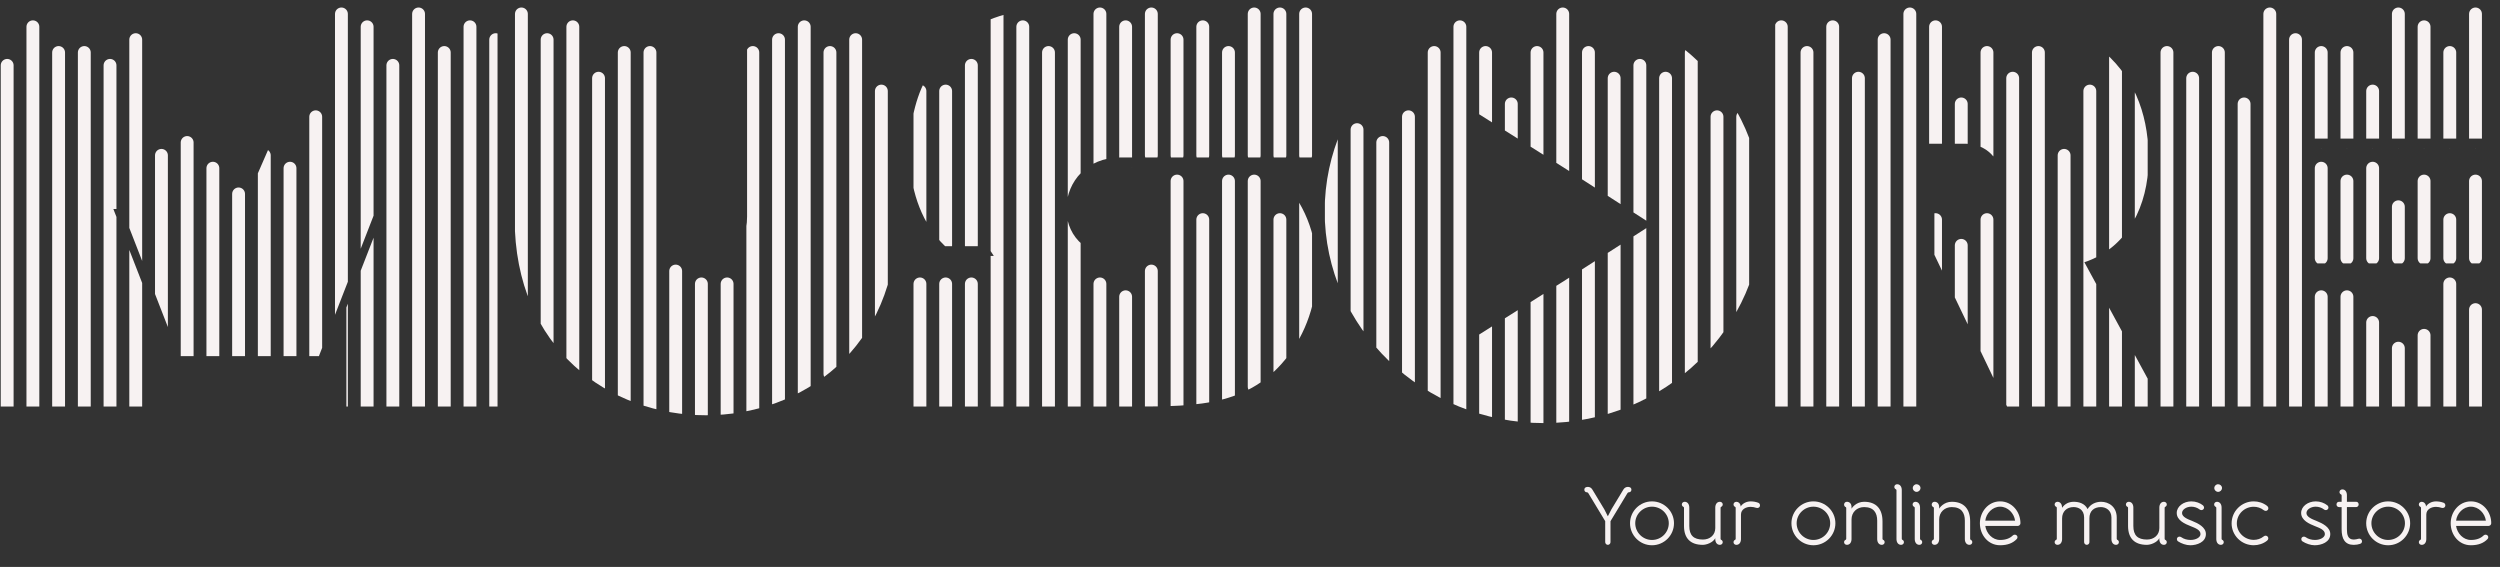 <?xml version="1.0" encoding="utf-8"?>
<!-- Generator: Adobe Illustrator 16.0.4, SVG Export Plug-In . SVG Version: 6.00 Build 0)  -->
<!DOCTYPE svg PUBLIC "-//W3C//DTD SVG 1.1//EN" "http://www.w3.org/Graphics/SVG/1.1/DTD/svg11.dtd">
<svg version="1.1" id="Layer_1" xmlns="http://www.w3.org/2000/svg" xmlns:xlink="http://www.w3.org/1999/xlink" x="0px" y="0px"
	 width="194.464px" height="44.1px" viewBox="0 0 194.464 44.1" enable-background="new 0 0 194.464 44.1" xml:space="preserve">
<rect x="0" y="0" width="194.464" height="44.1" fill="#333333" stroke="none"/>
<g>
	<defs>
		<path id="SVGID_1_" d="M9.486,16.258H8.818l2.983,7.659v7.705H0V0.447h13.004l6.369,14.607l6.368-14.607h12.96v31.175H26.944
			v-7.705l2.984-7.659H29.26l-4.454,11.445H13.939L9.486,16.258z"/>
	</defs>
	<clipPath id="SVGID_2_">
		<use xlink:href="#SVGID_1_"  overflow="visible"/>
	</clipPath>
	<g clip-path="url(#SVGID_2_)">
		
			<line fill="none" stroke="#F7F2F2" stroke-linecap="round" stroke-miterlimit="10" x1="0.558" y1="5.084" x2="0.558" y2="37.084"/>
		<path fill="none" stroke="#F7F2F2" stroke-linecap="round" stroke-miterlimit="10" d="M1.558,34.084"/>
		<path fill="none" stroke="#F7F2F2" stroke-linecap="round" stroke-miterlimit="10" d="M1.558,3.084"/>
		
			<line fill="none" stroke="#F7F2F2" stroke-linecap="round" stroke-miterlimit="10" x1="2.558" y1="34.084" x2="2.558" y2="2.084"/>
		
			<line fill="none" stroke="#F7F2F2" stroke-linecap="round" stroke-miterlimit="10" x1="4.558" y1="4.084" x2="4.558" y2="34.084"/>
		
			<line fill="none" stroke="#F7F2F2" stroke-linecap="round" stroke-miterlimit="10" x1="6.558" y1="34.084" x2="6.558" y2="4.084"/>
		
			<line fill="none" stroke="#F7F2F2" stroke-linecap="round" stroke-miterlimit="10" x1="8.558" y1="34.084" x2="8.558" y2="5.084"/>
		
			<line fill="none" stroke="#F7F2F2" stroke-linecap="round" stroke-miterlimit="10" x1="10.558" y1="3.084" x2="10.558" y2="33.084"/>
		
			<line fill="none" stroke="#F7F2F2" stroke-linecap="round" stroke-miterlimit="10" x1="12.558" y1="27.084" x2="12.558" y2="12.084"/>
		
			<line fill="none" stroke="#F7F2F2" stroke-linecap="round" stroke-miterlimit="10" x1="14.558" y1="29.084" x2="14.558" y2="11.084"/>
		
			<line fill="none" stroke="#F7F2F2" stroke-linecap="round" stroke-miterlimit="10" x1="16.558" y1="13.084" x2="16.558" y2="30.084"/>
		
			<line fill="none" stroke="#F7F2F2" stroke-linecap="round" stroke-miterlimit="10" x1="20.558" y1="12.084" x2="20.558" y2="30.084"/>
		
			<line fill="none" stroke="#F7F2F2" stroke-linecap="round" stroke-miterlimit="10" x1="18.558" y1="15.084" x2="18.558" y2="31.084"/>
		
			<line fill="none" stroke="#F7F2F2" stroke-linecap="round" stroke-miterlimit="10" x1="22.558" y1="36.084" x2="22.558" y2="13.084"/>
		
			<line fill="none" stroke="#F7F2F2" stroke-linecap="round" stroke-miterlimit="10" x1="24.558" y1="9.084" x2="24.558" y2="29.084"/>
		
			<line fill="none" stroke="#F7F2F2" stroke-linecap="round" stroke-miterlimit="10" x1="26.558" y1="1.084" x2="26.558" y2="36.084"/>
		
			<line fill="none" stroke="#F7F2F2" stroke-linecap="round" stroke-miterlimit="10" x1="28.558" y1="2.084" x2="28.558" y2="36.084"/>
		
			<line fill="none" stroke="#F7F2F2" stroke-linecap="round" stroke-miterlimit="10" x1="30.558" y1="35.084" x2="30.558" y2="5.084"/>
		
			<line fill="none" stroke="#F7F2F2" stroke-linecap="round" stroke-miterlimit="10" x1="32.558" y1="33.084" x2="32.558" y2="1.084"/>
		
			<line fill="none" stroke="#F7F2F2" stroke-linecap="round" stroke-miterlimit="10" x1="34.558" y1="33.084" x2="34.558" y2="4.084"/>
		
			<line fill="none" stroke="#F7F2F2" stroke-linecap="round" stroke-miterlimit="10" x1="38.558" y1="33.084" x2="38.558" y2="3.084"/>
		
			<line fill="none" stroke="#F7F2F2" stroke-linecap="round" stroke-miterlimit="10" x1="36.558" y1="32.084" x2="36.558" y2="2.084"/>
	</g>
</g>
<g>
	<defs>
		<path id="SVGID_3_" d="M58.113,0.671V0.447h11.668V16.97c0,20.442-29.75,20.442-29.75,0V0.447h11.579v0.224v16.166
			c0,5.077,6.502,5.077,6.502,0V0.671z"/>
	</defs>
	<clipPath id="SVGID_4_">
		<use xlink:href="#SVGID_3_"  overflow="visible"/>
	</clipPath>
	<g clip-path="url(#SVGID_4_)">
		
			<line fill="none" stroke="#F7F2F2" stroke-linecap="round" stroke-miterlimit="10" x1="40.558" y1="1.084" x2="40.558" y2="26.084"/>
		
			<line fill="none" stroke="#F7F2F2" stroke-linecap="round" stroke-miterlimit="10" x1="44.558" y1="2.084" x2="44.558" y2="31.084"/>
		
			<line fill="none" stroke="#F7F2F2" stroke-linecap="round" stroke-miterlimit="10" x1="42.558" y1="3.084" x2="42.558" y2="32.084"/>
		
			<line fill="none" stroke="#F7F2F2" stroke-linecap="round" stroke-miterlimit="10" x1="46.558" y1="32.084" x2="46.558" y2="6.084"/>
		
			<line fill="none" stroke="#F7F2F2" stroke-linecap="round" stroke-miterlimit="10" x1="50.558" y1="35.084" x2="50.558" y2="4.084"/>
		
			<line fill="none" stroke="#F7F2F2" stroke-linecap="round" stroke-miterlimit="10" x1="48.558" y1="35.084" x2="48.558" y2="4.084"/>
		
			<line fill="none" stroke="#F7F2F2" stroke-linecap="round" stroke-miterlimit="10" x1="52.558" y1="21.084" x2="52.558" y2="34.084"/>
		
			<line fill="none" stroke="#F7F2F2" stroke-linecap="round" stroke-miterlimit="10" x1="54.558" y1="22.084" x2="54.558" y2="33.084"/>
		
			<line fill="none" stroke="#F7F2F2" stroke-linecap="round" stroke-miterlimit="10" x1="56.558" y1="22.084" x2="56.558" y2="33.084"/>
		
			<line fill="none" stroke="#F7F2F2" stroke-linecap="round" stroke-miterlimit="10" x1="58.558" y1="33.084" x2="58.558" y2="4.084"/>
		
			<line fill="none" stroke="#F7F2F2" stroke-linecap="round" stroke-miterlimit="10" x1="60.558" y1="32.084" x2="60.558" y2="3.084"/>
		
			<line fill="none" stroke="#F7F2F2" stroke-linecap="round" stroke-miterlimit="10" x1="62.558" y1="31.084" x2="62.558" y2="2.084"/>
		
			<line fill="none" stroke="#F7F2F2" stroke-linecap="round" stroke-miterlimit="10" x1="64.558" y1="4.084" x2="64.558" y2="29.084"/>
		
			<line fill="none" stroke="#F7F2F2" stroke-linecap="round" stroke-miterlimit="10" x1="66.558" y1="3.084" x2="66.558" y2="28.084"/>
		
			<line fill="none" stroke="#F7F2F2" stroke-linecap="round" stroke-miterlimit="10" x1="68.558" y1="7.084" x2="68.558" y2="32.084"/>
	</g>
</g>
<g>
	<defs>
		<path id="SVGID_5_" d="M70.801,31.622V19.909h6.502l-0.49-0.757h-3.296c-3.607-3.429-3.206-9.798-1.559-12.87
			c2.806-5.256,7.037-5.835,13.494-5.835h16.745v11.802H87.146c-5.3,0-5.879,7.704-0.045,7.704c4.766,0,4.543-6.057,0.936-6.947
			h10.555c4.72,3.607,4.72,10.065,2.003,14.119c-3.028,4.497-7.348,4.497-12.558,4.497H70.801z"/>
	</defs>
	<clipPath id="SVGID_6_">
		<use xlink:href="#SVGID_5_"  overflow="visible"/>
	</clipPath>
	<g clip-path="url(#SVGID_6_)">
		
			<line fill="none" stroke="#F7F2F2" stroke-linecap="round" stroke-miterlimit="10" x1="73.558" y1="22.084" x2="73.558" y2="33.084"/>
		
			<line fill="none" stroke="#F7F2F2" stroke-linecap="round" stroke-miterlimit="10" x1="75.558" y1="22.084" x2="75.558" y2="33.084"/>
		
			<line fill="none" stroke="#F7F2F2" stroke-linecap="round" stroke-miterlimit="10" x1="79.558" y1="2.084" x2="79.558" y2="33.084"/>
		
			<line fill="none" stroke="#F7F2F2" stroke-linecap="round" stroke-miterlimit="10" x1="77.558" y1="1.084" x2="77.558" y2="33.084"/>
		
			<line fill="none" stroke="#F7F2F2" stroke-linecap="round" stroke-miterlimit="10" x1="81.558" y1="4.084" x2="81.558" y2="32.084"/>
		
			<line fill="none" stroke="#F7F2F2" stroke-linecap="round" stroke-miterlimit="10" x1="83.558" y1="3.084" x2="83.558" y2="32.084"/>
		<polyline fill="none" stroke="#F7F2F2" stroke-linecap="round" stroke-miterlimit="10" points="85.558,22.084 85.558,33.045 
			85.558,37.084 		"/>
		
			<line fill="none" stroke="#F7F2F2" stroke-linecap="round" stroke-miterlimit="10" x1="87.558" y1="23.084" x2="87.558" y2="33.084"/>
		
			<line fill="none" stroke="#F7F2F2" stroke-linecap="round" stroke-miterlimit="10" x1="89.558" y1="21.084" x2="89.558" y2="33.084"/>
		
			<line fill="none" stroke="#F7F2F2" stroke-linecap="round" stroke-miterlimit="10" x1="91.558" y1="14.084" x2="91.558" y2="33.084"/>
		
			<line fill="none" stroke="#F7F2F2" stroke-linecap="round" stroke-miterlimit="10" x1="93.558" y1="17.084" x2="93.558" y2="32.084"/>
		
			<line fill="none" stroke="#F7F2F2" stroke-linecap="round" stroke-miterlimit="10" x1="95.558" y1="14.084" x2="95.558" y2="31.084"/>
		
			<line fill="none" stroke="#F7F2F2" stroke-linecap="round" stroke-miterlimit="10" x1="97.558" y1="14.084" x2="97.558" y2="30.084"/>
		
			<line fill="none" stroke="#F7F2F2" stroke-linecap="round" stroke-miterlimit="10" x1="99.558" y1="17.084" x2="99.558" y2="31.084"/>
		
			<line fill="none" stroke="#F7F2F2" stroke-linecap="round" stroke-miterlimit="10" x1="101.558" y1="14.084" x2="101.558" y2="29.084"/>
		
			<line fill="none" stroke="#F7F2F2" stroke-linecap="round" stroke-miterlimit="10" x1="75.558" y1="19.084" x2="75.558" y2="5.084"/>
		
			<line fill="none" stroke="#F7F2F2" stroke-linecap="round" stroke-miterlimit="10" x1="73.558" y1="19.084" x2="73.558" y2="7.084"/>
		
			<line fill="none" stroke="#F7F2F2" stroke-linecap="round" stroke-miterlimit="10" x1="71.558" y1="19.084" x2="71.558" y2="7.084"/>
		
			<line fill="none" stroke="#F7F2F2" stroke-linecap="round" stroke-miterlimit="10" x1="85.558" y1="14.084" x2="85.558" y2="1.084"/>
		
			<line fill="none" stroke="#F7F2F2" stroke-linecap="round" stroke-miterlimit="10" x1="87.558" y1="13.084" x2="87.558" y2="2.084"/>
		
			<line fill="none" stroke="#F7F2F2" stroke-linecap="round" stroke-miterlimit="10" x1="89.558" y1="1.084" x2="89.558" y2="12.084"/>
		
			<line fill="none" stroke="#F7F2F2" stroke-linecap="round" stroke-miterlimit="10" x1="91.558" y1="12.084" x2="91.558" y2="3.084"/>
		
			<line fill="none" stroke="#F7F2F2" stroke-linecap="round" stroke-miterlimit="10" x1="93.558" y1="12.084" x2="93.558" y2="2.084"/>
		
			<line fill="none" stroke="#F7F2F2" stroke-linecap="round" stroke-miterlimit="10" x1="95.558" y1="4.084" x2="95.558" y2="12.084"/>
		
			<line fill="none" stroke="#F7F2F2" stroke-linecap="round" stroke-miterlimit="10" x1="97.558" y1="1.084" x2="97.558" y2="12.084"/>
		
			<line fill="none" stroke="#F7F2F2" stroke-linecap="round" stroke-miterlimit="10" x1="99.558" y1="1.084" x2="99.558" y2="12.084"/>
		
			<line fill="none" stroke="#F7F2F2" stroke-linecap="round" stroke-miterlimit="10" x1="101.558" y1="1.084" x2="101.558" y2="12.084"/>
		
			<line fill="none" stroke="#F7F2F2" stroke-linecap="round" stroke-miterlimit="10" x1="71.558" y1="22.084" x2="71.558" y2="32.084"/>
	</g>
</g>
<g>
	<defs>
		<path id="SVGID_7_" d="M120.098,0c-9.397,0-17.057,7.348-17.057,16.434c0,9.084,7.659,16.477,17.057,16.477
			s17.013-7.393,17.013-16.477C137.11,7.348,129.495,0,120.098,0z M121.841,21.739l-6.783,4.283v-8.566V8.889l6.798,4.284
			l6.652,4.283L121.841,21.739z"/>
	</defs>
	<clipPath id="SVGID_8_">
		<use xlink:href="#SVGID_7_"  overflow="visible"/>
	</clipPath>
	<g clip-path="url(#SVGID_8_)">
		
			<line fill="none" stroke="#F7F2F2" stroke-linecap="round" stroke-miterlimit="10" x1="103.558" y1="8.084" x2="103.558" y2="26.084"/>
		
			<line fill="none" stroke="#F7F2F2" stroke-linecap="round" stroke-miterlimit="10" x1="107.558" y1="28.084" x2="107.558" y2="11.084"/>
		
			<line fill="none" stroke="#F7F2F2" stroke-linecap="round" stroke-miterlimit="10" x1="109.558" y1="30.084" x2="109.558" y2="9.084"/>
		
			<line fill="none" stroke="#F7F2F2" stroke-linecap="round" stroke-miterlimit="10" x1="111.558" y1="4.084" x2="111.558" y2="31.084"/>
		
			<line fill="none" stroke="#F7F2F2" stroke-linecap="round" stroke-miterlimit="10" x1="113.558" y1="2.084" x2="113.558" y2="33.084"/>
		
			<line fill="none" stroke="#F7F2F2" stroke-linecap="round" stroke-miterlimit="10" x1="115.558" y1="4.084" x2="115.558" y2="33.084"/>
		
			<line fill="none" stroke="#F7F2F2" stroke-linecap="round" stroke-miterlimit="10" x1="117.558" y1="8.084" x2="117.558" y2="33.084"/>
		
			<line fill="none" stroke="#F7F2F2" stroke-linecap="round" stroke-miterlimit="10" x1="119.558" y1="4.084" x2="119.558" y2="33.084"/>
		
			<line fill="none" stroke="#F7F2F2" stroke-linecap="round" stroke-miterlimit="10" x1="121.558" y1="1.084" x2="121.558" y2="33.084"/>
		
			<line fill="none" stroke="#F7F2F2" stroke-linecap="round" stroke-miterlimit="10" x1="123.558" y1="4.084" x2="123.558" y2="33.084"/>
		
			<line fill="none" stroke="#F7F2F2" stroke-linecap="round" stroke-miterlimit="10" x1="125.558" y1="6.084" x2="125.558" y2="33.084"/>
		
			<line fill="none" stroke="#F7F2F2" stroke-linecap="round" stroke-miterlimit="10" x1="127.558" y1="5.084" x2="127.558" y2="33.084"/>
		
			<line fill="none" stroke="#F7F2F2" stroke-linecap="round" stroke-miterlimit="10" x1="129.558" y1="6.084" x2="129.558" y2="33.084"/>
		
			<line fill="none" stroke="#F7F2F2" stroke-linecap="round" stroke-miterlimit="10" x1="131.558" y1="4.084" x2="131.558" y2="31.084"/>
		
			<line fill="none" stroke="#F7F2F2" stroke-linecap="round" stroke-miterlimit="10" x1="133.558" y1="9.084" x2="133.558" y2="28.084"/>
		
			<line fill="none" stroke="#F7F2F2" stroke-linecap="round" stroke-miterlimit="10" x1="135.558" y1="9.084" x2="135.558" y2="25.084"/>
		
			<line fill="none" stroke="#F7F2F2" stroke-linecap="round" stroke-miterlimit="10" x1="105.558" y1="10.084" x2="105.558" y2="27.084"/>
	</g>
</g>
<g>
	<defs>
		<path id="SVGID_9_" d="M138.085,31.622V0.447h12.782c12.426,0,16.39,5.612,16.256,12.158c-0.045,3.251-1.515,6.637-4.988,7.794
			l6.102,11.223h-12.114l-5.655-11.803v-4.274h2.671c1.56,0,2.406-1.158,2.406-2.004c-0.045-1.47-1.336-2.36-2.628-2.36h-3.251
			v20.441H138.085z"/>
	</defs>
	<clipPath id="SVGID_10_">
		<use xlink:href="#SVGID_9_"  overflow="visible"/>
	</clipPath>
	<g clip-path="url(#SVGID_10_)">
		
			<line fill="none" stroke="#F7F2F2" stroke-linecap="round" stroke-miterlimit="10" x1="138.558" y1="2.084" x2="138.558" y2="32.084"/>
		
			<line fill="none" stroke="#F7F2F2" stroke-linecap="round" stroke-miterlimit="10" x1="140.558" y1="4.084" x2="140.558" y2="33.084"/>
		
			<line fill="none" stroke="#F7F2F2" stroke-linecap="round" stroke-miterlimit="10" x1="142.558" y1="2.084" x2="142.558" y2="33.084"/>
		
			<line fill="none" stroke="#F7F2F2" stroke-linecap="round" stroke-miterlimit="10" x1="144.558" y1="6.084" x2="144.558" y2="33.084"/>
		
			<line fill="none" stroke="#F7F2F2" stroke-linecap="round" stroke-miterlimit="10" x1="146.558" y1="3.084" x2="146.558" y2="34.084"/>
		
			<line fill="none" stroke="#F7F2F2" stroke-linecap="round" stroke-miterlimit="10" x1="148.558" y1="1.084" x2="148.558" y2="33.084"/>
		
			<line fill="none" stroke="#F7F2F2" stroke-linecap="round" stroke-miterlimit="10" x1="150.558" y1="2.084" x2="150.558" y2="12.084"/>
		
			<line fill="none" stroke="#F7F2F2" stroke-linecap="round" stroke-miterlimit="10" x1="152.558" y1="8.084" x2="152.558" y2="12.084"/>
		
			<line fill="none" stroke="#F7F2F2" stroke-linecap="round" stroke-miterlimit="10" x1="154.558" y1="4.084" x2="154.558" y2="12.084"/>
		
			<line fill="none" stroke="#F7F2F2" stroke-linecap="round" stroke-miterlimit="10" x1="150.558" y1="17.084" x2="150.558" y2="24.084"/>
		
			<line fill="none" stroke="#F7F2F2" stroke-linecap="round" stroke-miterlimit="10" x1="152.558" y1="19.084" x2="152.558" y2="28.084"/>
		
			<line fill="none" stroke="#F7F2F2" stroke-linecap="round" stroke-miterlimit="10" x1="154.558" y1="17.084" x2="154.558" y2="30.084"/>
		
			<line fill="none" stroke="#F7F2F2" stroke-linecap="round" stroke-miterlimit="10" x1="156.558" y1="6.084" x2="156.558" y2="33.084"/>
		
			<line fill="none" stroke="#F7F2F2" stroke-linecap="round" stroke-miterlimit="10" x1="158.558" y1="4.084" x2="158.558" y2="33.084"/>
		
			<line fill="none" stroke="#F7F2F2" stroke-linecap="round" stroke-miterlimit="10" x1="160.558" y1="12.084" x2="160.558" y2="33.084"/>
		
			<line fill="none" stroke="#F7F2F2" stroke-linecap="round" stroke-miterlimit="10" x1="162.558" y1="7.084" x2="162.558" y2="35.084"/>
		
			<line fill="none" stroke="#F7F2F2" stroke-linecap="round" stroke-miterlimit="10" x1="164.558" y1="4.084" x2="164.558" y2="33.084"/>
		
			<line fill="none" stroke="#F7F2F2" stroke-linecap="round" stroke-miterlimit="10" x1="166.558" y1="7.084" x2="166.558" y2="33.084"/>
	</g>
</g>
<g>
	<defs>
		<path id="SVGID_11_" d="M179.634,10.779v0.802h14.83v8.908h-14.83v0.801h14.83v10.332h-26.41c0-10.377,0-20.798,0-31.175h26.41
			v10.332H179.634z"/>
	</defs>
	<clipPath id="SVGID_12_">
		<use xlink:href="#SVGID_11_"  overflow="visible"/>
	</clipPath>
	<g clip-path="url(#SVGID_12_)">
		
			<line fill="none" stroke="#F7F2F2" stroke-linecap="round" stroke-miterlimit="10" x1="168.558" y1="4.084" x2="168.558" y2="33.084"/>
		
			<line fill="none" stroke="#F7F2F2" stroke-linecap="round" stroke-miterlimit="10" x1="170.558" y1="6.084" x2="170.558" y2="33.084"/>
		
			<line fill="none" stroke="#F7F2F2" stroke-linecap="round" stroke-miterlimit="10" x1="172.558" y1="4.084" x2="172.558" y2="33.084"/>
		
			<line fill="none" stroke="#F7F2F2" stroke-linecap="round" stroke-miterlimit="10" x1="174.558" y1="8.084" x2="174.558" y2="33.084"/>
		
			<line fill="none" stroke="#F7F2F2" stroke-linecap="round" stroke-miterlimit="10" x1="176.558" y1="1.084" x2="176.558" y2="33.084"/>
		
			<line fill="none" stroke="#F7F2F2" stroke-linecap="round" stroke-miterlimit="10" x1="178.558" y1="3.084" x2="178.558" y2="33.084"/>
		
			<line fill="none" stroke="#F7F2F2" stroke-linecap="round" stroke-miterlimit="10" x1="180.558" y1="4.084" x2="180.558" y2="11.084"/>
		
			<line fill="none" stroke="#F7F2F2" stroke-linecap="round" stroke-miterlimit="10" x1="182.558" y1="4.084" x2="182.558" y2="11.084"/>
		
			<line fill="none" stroke="#F7F2F2" stroke-linecap="round" stroke-miterlimit="10" x1="184.558" y1="7.084" x2="184.558" y2="11.084"/>
		
			<line fill="none" stroke="#F7F2F2" stroke-linecap="round" stroke-miterlimit="10" x1="186.558" y1="1.084" x2="186.558" y2="11.084"/>
		
			<line fill="none" stroke="#F7F2F2" stroke-linecap="round" stroke-miterlimit="10" x1="188.558" y1="2.084" x2="188.558" y2="11.084"/>
		
			<line fill="none" stroke="#F7F2F2" stroke-linecap="round" stroke-miterlimit="10" x1="190.558" y1="4.084" x2="190.558" y2="11.084"/>
		
			<line fill="none" stroke="#F7F2F2" stroke-linecap="round" stroke-miterlimit="10" x1="192.558" y1="1.084" x2="192.558" y2="11.084"/>
		
			<line fill="none" stroke="#F7F2F2" stroke-linecap="round" stroke-miterlimit="10" x1="180.558" y1="20.084" x2="180.558" y2="13.084"/>
		
			<line fill="none" stroke="#F7F2F2" stroke-linecap="round" stroke-miterlimit="10" x1="182.558" y1="14.084" x2="182.558" y2="20.084"/>
		
			<line fill="none" stroke="#F7F2F2" stroke-linecap="round" stroke-miterlimit="10" x1="184.558" y1="13.084" x2="184.558" y2="20.084"/>
		
			<line fill="none" stroke="#F7F2F2" stroke-linecap="round" stroke-miterlimit="10" x1="186.558" y1="16.084" x2="186.558" y2="20.084"/>
		
			<line fill="none" stroke="#F7F2F2" stroke-linecap="round" stroke-miterlimit="10" x1="188.558" y1="14.084" x2="188.558" y2="20.084"/>
		
			<line fill="none" stroke="#F7F2F2" stroke-linecap="round" stroke-miterlimit="10" x1="190.558" y1="17.084" x2="190.558" y2="20.084"/>
		
			<line fill="none" stroke="#F7F2F2" stroke-linecap="round" stroke-miterlimit="10" x1="192.558" y1="14.084" x2="192.558" y2="20.084"/>
		
			<line fill="none" stroke="#F7F2F2" stroke-linecap="round" stroke-miterlimit="10" x1="180.558" y1="23.084" x2="180.558" y2="33.084"/>
		
			<line fill="none" stroke="#F7F2F2" stroke-linecap="round" stroke-miterlimit="10" x1="182.558" y1="23.084" x2="182.558" y2="33.084"/>
		
			<line fill="none" stroke="#F7F2F2" stroke-linecap="round" stroke-miterlimit="10" x1="184.558" y1="25.084" x2="184.558" y2="33.084"/>
		
			<line fill="none" stroke="#F7F2F2" stroke-linecap="round" stroke-miterlimit="10" x1="186.558" y1="27.084" x2="186.558" y2="33.084"/>
		
			<line fill="none" stroke="#F7F2F2" stroke-linecap="round" stroke-miterlimit="10" x1="188.558" y1="26.084" x2="188.558" y2="33.084"/>
		
			<line fill="none" stroke="#F7F2F2" stroke-linecap="round" stroke-miterlimit="10" x1="190.558" y1="22.084" x2="190.558" y2="33.084"/>
		
			<line fill="none" stroke="#F7F2F2" stroke-linecap="round" stroke-miterlimit="10" x1="192.558" y1="24.084" x2="192.558" y2="34.084"/>
	</g>
</g>
<g>
	<path fill="#F7F2F2" d="M125.274,40.539v1.629c0,0.116-0.097,0.213-0.206,0.213c-0.11,0-0.206-0.097-0.206-0.213v-1.629
		l-1.32-2.189c-0.025-0.032-0.059-0.058-0.109-0.058c-0.116,0-0.193-0.084-0.193-0.199c0-0.174,0.148-0.22,0.277-0.22
		c0.135,0,0.264,0.071,0.341,0.2l0.934,1.545l0.271,0.535h0.007l0.276-0.535l0.934-1.545c0.078-0.129,0.207-0.2,0.342-0.2
		c0.129,0,0.277,0.046,0.277,0.22c0,0.115-0.078,0.199-0.193,0.199c-0.052,0-0.084,0.025-0.109,0.058L125.274,40.539z"/>
	<path fill="#F7F2F2" d="M126.793,40.7c0-0.934,0.767-1.7,1.706-1.7c0.947,0,1.713,0.767,1.713,1.7c0,0.946-0.766,1.713-1.713,1.713
		C127.56,42.413,126.793,41.646,126.793,40.7z M127.198,40.7c0,0.722,0.593,1.301,1.301,1.301c0.722,0,1.308-0.579,1.308-1.301
		c0-0.708-0.586-1.288-1.308-1.288C127.791,39.412,127.198,39.992,127.198,40.7z"/>
	<path fill="#F7F2F2" d="M133.425,41.865c-0.187,0.342-0.682,0.516-0.972,0.516c-0.96,0-1.462-0.509-1.462-1.468v-1.404
		c0-0.064-0.045-0.084-0.045-0.084c-0.077-0.032-0.123-0.109-0.123-0.187c0-0.122,0.104-0.206,0.22-0.206
		c0.238,0,0.36,0.206,0.36,0.451v1.43c0,0.728,0.335,1.056,1.062,1.056c0.547,0,0.959-0.354,0.959-0.889v-1.597
		c0-0.245,0.123-0.451,0.361-0.451c0.115,0,0.219,0.084,0.219,0.206c0,0.077-0.045,0.154-0.123,0.187c0,0-0.045,0.02-0.045,0.084
		v2.396c0,0.064,0.045,0.084,0.045,0.084c0.078,0.032,0.123,0.109,0.123,0.187c0,0.122-0.104,0.206-0.219,0.206
		C133.503,42.381,133.405,42.11,133.425,41.865z"/>
	<path fill="#F7F2F2" d="M135.376,39.265c0.006,0.019,0.02,0.077,0.02,0.135c0.16-0.251,0.463-0.399,0.779-0.399
		c0.193,0,0.393,0.032,0.586,0.104c0.083,0.032,0.141,0.097,0.141,0.206c0,0.154-0.147,0.238-0.283,0.193
		c-0.135-0.046-0.296-0.078-0.443-0.078c-0.367,0-0.754,0.193-0.754,0.6v1.905c0,0.245-0.122,0.451-0.36,0.451
		c-0.116,0-0.22-0.084-0.22-0.206c0-0.077,0.046-0.154,0.123-0.187c0,0,0.045-0.02,0.045-0.084v-2.396
		c0-0.064-0.045-0.084-0.045-0.084c-0.077-0.032-0.123-0.109-0.123-0.187c0-0.122,0.104-0.206,0.22-0.206
		C135.215,39.032,135.324,39.129,135.376,39.265z"/>
	<path fill="#F7F2F2" d="M139.348,40.7c0-0.934,0.767-1.7,1.706-1.7c0.947,0,1.713,0.767,1.713,1.7c0,0.946-0.766,1.713-1.713,1.713
		C140.114,42.413,139.348,41.646,139.348,40.7z M139.753,40.7c0,0.722,0.593,1.301,1.301,1.301c0.722,0,1.308-0.579,1.308-1.301
		c0-0.708-0.586-1.288-1.308-1.288C140.346,39.412,139.753,39.992,139.753,40.7z"/>
	<path fill="#F7F2F2" d="M146.019,41.93v-1.429c0-0.612-0.271-1.057-1.018-1.057c-0.554,0-0.979,0.393-0.979,0.96v1.525
		c0,0.245-0.122,0.451-0.36,0.451c-0.116,0-0.22-0.084-0.22-0.206c0-0.077,0.046-0.154,0.123-0.187c0,0,0.045-0.02,0.045-0.084
		v-2.383c0-0.064-0.045-0.077-0.045-0.077c-0.077-0.032-0.123-0.115-0.123-0.193c0-0.122,0.098-0.219,0.213-0.219
		c0.226,0,0.367,0.155,0.367,0.419v0.116c0.032-0.059,0.354-0.535,0.979-0.535c0.947,0,1.43,0.561,1.43,1.52v1.353
		c0,0.064,0.045,0.084,0.045,0.084c0.078,0.032,0.123,0.109,0.123,0.187c0,0.122-0.104,0.206-0.219,0.206
		C146.142,42.381,146.019,42.175,146.019,41.93z"/>
	<path fill="#F7F2F2" d="M147.519,41.93v-3.786c0-0.064-0.045-0.083-0.045-0.083c-0.078-0.032-0.123-0.109-0.123-0.188
		c0-0.122,0.104-0.206,0.219-0.206c0.238,0,0.361,0.206,0.361,0.451v3.786c0,0.064,0.045,0.084,0.045,0.084
		c0.077,0.032,0.122,0.109,0.122,0.187c0,0.122-0.103,0.206-0.219,0.206C147.641,42.381,147.519,42.175,147.519,41.93z"/>
	<path fill="#F7F2F2" d="M148.94,41.93v-2.421c0-0.064-0.045-0.084-0.045-0.084c-0.076-0.032-0.122-0.109-0.122-0.187
		c0-0.122,0.103-0.206,0.22-0.206c0.238,0,0.359,0.206,0.359,0.451v2.421c0,0.064,0.045,0.084,0.045,0.084
		c0.078,0.032,0.123,0.109,0.123,0.187c0,0.122-0.104,0.206-0.219,0.206C149.063,42.381,148.94,42.175,148.94,41.93z
		 M148.786,37.964c0-0.168,0.136-0.297,0.297-0.297c0.16,0,0.303,0.129,0.303,0.29c0,0.168-0.136,0.303-0.303,0.303
		C148.922,38.26,148.786,38.125,148.786,37.964z"/>
	<path fill="#F7F2F2" d="M152.837,41.93v-1.429c0-0.612-0.271-1.057-1.018-1.057c-0.555,0-0.979,0.393-0.979,0.96v1.525
		c0,0.245-0.123,0.451-0.361,0.451c-0.115,0-0.219-0.084-0.219-0.206c0-0.077,0.045-0.154,0.123-0.187c0,0,0.045-0.02,0.045-0.084
		v-2.383c0-0.064-0.045-0.077-0.045-0.077c-0.078-0.032-0.123-0.115-0.123-0.193c0-0.122,0.097-0.219,0.213-0.219
		c0.225,0,0.367,0.155,0.367,0.419v0.116c0.031-0.059,0.354-0.535,0.979-0.535c0.946,0,1.43,0.561,1.43,1.52v1.353
		c0,0.064,0.045,0.084,0.045,0.084c0.077,0.032,0.122,0.109,0.122,0.187c0,0.122-0.103,0.206-0.219,0.206
		C152.959,42.381,152.837,42.175,152.837,41.93z"/>
	<path fill="#F7F2F2" d="M154.427,40.913c0.084,0.566,0.547,1.088,1.152,1.088c0.451,0,0.773-0.136,0.985-0.348
		c0.045-0.045,0.103-0.064,0.161-0.064c0.103,0,0.206,0.084,0.206,0.193c0,0.058-0.02,0.109-0.058,0.147
		c-0.291,0.31-0.709,0.483-1.295,0.483c-0.928,0-1.571-0.799-1.571-1.713c0-0.876,0.644-1.7,1.571-1.7
		c0.934,0,1.584,0.818,1.584,1.7c0,0.122-0.109,0.213-0.219,0.213H154.427z M156.745,40.501c-0.078-0.573-0.561-1.089-1.166-1.089
		c-0.592,0-1.088,0.516-1.152,1.089H156.745z"/>
	<path fill="#F7F2F2" d="M159.821,42.175c0-0.077,0.046-0.154,0.123-0.187c0,0,0.045-0.02,0.045-0.084v-2.396
		c0-0.064-0.045-0.084-0.045-0.084c-0.077-0.032-0.123-0.109-0.123-0.187c0-0.122,0.104-0.206,0.22-0.206
		c0.226,0,0.348,0.193,0.36,0.425c0,0.007,0,0.039,0,0.046c0.219-0.335,0.561-0.471,0.908-0.471c0.398,0,0.855,0.123,1.075,0.567
		c0.226-0.381,0.631-0.567,1.05-0.567c0.605,0,1.217,0.393,1.217,1.23v1.642c0,0.064,0.045,0.084,0.045,0.084
		c0.077,0.032,0.123,0.109,0.123,0.187c0,0.122-0.104,0.206-0.22,0.206c-0.238,0-0.36-0.206-0.36-0.451v-1.674
		c0-0.573-0.444-0.812-0.818-0.812c-0.547,0-0.895,0.31-0.895,0.869v1.861c0,0.109-0.09,0.206-0.206,0.206
		c-0.109,0-0.206-0.097-0.206-0.206v-1.919c0-0.611-0.444-0.812-0.818-0.812c-0.533,0-0.895,0.348-0.895,0.883v1.603
		c0,0.245-0.122,0.451-0.36,0.451C159.925,42.381,159.821,42.297,159.821,42.175z"/>
	<path fill="#F7F2F2" d="M167.967,41.865c-0.187,0.342-0.683,0.516-0.972,0.516c-0.96,0-1.463-0.509-1.463-1.468v-1.404
		c0-0.064-0.045-0.084-0.045-0.084c-0.077-0.032-0.122-0.109-0.122-0.187c0-0.122,0.103-0.206,0.22-0.206
		c0.237,0,0.359,0.206,0.359,0.451v1.43c0,0.728,0.336,1.056,1.062,1.056c0.548,0,0.96-0.354,0.96-0.889v-1.597
		c0-0.245,0.122-0.451,0.36-0.451c0.116,0,0.219,0.084,0.219,0.206c0,0.077-0.045,0.154-0.122,0.187c0,0-0.045,0.02-0.045,0.084
		v2.396c0,0.064,0.045,0.084,0.045,0.084c0.077,0.032,0.122,0.109,0.122,0.187c0,0.122-0.103,0.206-0.219,0.206
		C168.044,42.381,167.947,42.11,167.967,41.865z"/>
	<path fill="#F7F2F2" d="M170.374,42.413c-0.315,0-0.689-0.129-0.953-0.303c-0.064-0.045-0.09-0.109-0.09-0.174
		c0-0.148,0.174-0.264,0.354-0.142c0.188,0.135,0.445,0.206,0.715,0.206c0.4,0,0.767-0.193,0.767-0.457
		c0-0.328-0.405-0.471-0.772-0.618c-0.426-0.168-1.076-0.444-1.076-1.024c0-0.515,0.535-0.901,1.134-0.901
		c0.349,0,0.677,0.123,0.908,0.31c0.058,0.052,0.083,0.115,0.083,0.174c0,0.147-0.186,0.264-0.341,0.147
		c-0.181-0.142-0.419-0.219-0.65-0.219c-0.386,0-0.722,0.226-0.722,0.496c0,0.309,0.458,0.483,0.768,0.605
		c0.477,0.193,1.088,0.489,1.088,1.03C171.585,42.182,170.876,42.413,170.374,42.413z"/>
	<path fill="#F7F2F2" d="M172.396,41.93v-2.421c0-0.064-0.045-0.084-0.045-0.084c-0.077-0.032-0.123-0.109-0.123-0.187
		c0-0.122,0.104-0.206,0.22-0.206c0.238,0,0.36,0.206,0.36,0.451v2.421c0,0.064,0.045,0.084,0.045,0.084
		c0.078,0.032,0.123,0.109,0.123,0.187c0,0.122-0.104,0.206-0.219,0.206C172.519,42.381,172.396,42.175,172.396,41.93z
		 M172.241,37.964c0-0.168,0.135-0.297,0.296-0.297s0.303,0.129,0.303,0.29c0,0.168-0.136,0.303-0.303,0.303
		C172.376,38.26,172.241,38.125,172.241,37.964z"/>
	<path fill="#F7F2F2" d="M173.587,40.713c0-0.946,0.772-1.713,1.719-1.713c0.373,0,0.74,0.116,1.037,0.348
		c0.258,0.2-0.014,0.528-0.258,0.335c-0.232-0.18-0.502-0.264-0.779-0.264c-0.715,0-1.313,0.566-1.313,1.294
		c0,0.702,0.599,1.281,1.313,1.281c0.277,0,0.547-0.083,0.779-0.271c0.232-0.187,0.509,0.136,0.258,0.335
		c-0.29,0.232-0.664,0.354-1.037,0.354C174.359,42.413,173.587,41.646,173.587,40.713z"/>
	<path fill="#F7F2F2" d="M180.051,42.413c-0.315,0-0.688-0.129-0.953-0.303c-0.063-0.045-0.09-0.109-0.09-0.174
		c0-0.148,0.174-0.264,0.354-0.142c0.187,0.135,0.443,0.206,0.715,0.206c0.398,0,0.766-0.193,0.766-0.457
		c0-0.328-0.406-0.471-0.772-0.618c-0.425-0.168-1.075-0.444-1.075-1.024c0-0.515,0.534-0.901,1.133-0.901
		c0.348,0,0.676,0.123,0.908,0.31c0.059,0.052,0.084,0.115,0.084,0.174c0,0.147-0.188,0.264-0.342,0.147
		c-0.18-0.142-0.418-0.219-0.65-0.219c-0.387,0-0.721,0.226-0.721,0.496c0,0.309,0.457,0.483,0.766,0.605
		c0.477,0.193,1.088,0.489,1.088,1.03C181.261,42.182,180.554,42.413,180.051,42.413z"/>
	<path fill="#F7F2F2" d="M182.556,38.518v0.515h0.734c0.109,0,0.18,0.104,0.18,0.206c0,0.123-0.097,0.206-0.206,0.206h-0.708v1.726
		c0,0.399,0.064,0.799,0.534,0.799c0.116,0,0.257-0.032,0.367-0.064c0.128-0.032,0.237,0.039,0.264,0.142
		c0.026,0.097,0,0.213-0.142,0.258s-0.309,0.077-0.489,0.077c-0.683,0-0.946-0.457-0.946-1.211v-1.726h-0.193
		c-0.129,0-0.206-0.097-0.206-0.206c0-0.103,0.071-0.206,0.181-0.206h0.219v-0.489c0-0.064-0.045-0.084-0.045-0.084
		c-0.078-0.032-0.123-0.109-0.123-0.187c0-0.122,0.104-0.206,0.219-0.206C182.433,38.066,182.556,38.272,182.556,38.518z"/>
	<path fill="#F7F2F2" d="M184.056,40.7c0-0.934,0.766-1.7,1.706-1.7c0.946,0,1.713,0.767,1.713,1.7c0,0.946-0.767,1.713-1.713,1.713
		C184.821,42.413,184.056,41.646,184.056,40.7z M184.461,40.7c0,0.722,0.593,1.301,1.301,1.301c0.722,0,1.308-0.579,1.308-1.301
		c0-0.708-0.586-1.288-1.308-1.288C185.054,39.412,184.461,39.992,184.461,40.7z"/>
	<path fill="#F7F2F2" d="M188.685,39.265c0.006,0.019,0.02,0.077,0.02,0.135c0.16-0.251,0.463-0.399,0.779-0.399
		c0.193,0,0.393,0.032,0.586,0.104c0.083,0.032,0.141,0.097,0.141,0.206c0,0.154-0.147,0.238-0.283,0.193
		c-0.135-0.046-0.296-0.078-0.443-0.078c-0.367,0-0.754,0.193-0.754,0.6v1.905c0,0.245-0.122,0.451-0.36,0.451
		c-0.116,0-0.22-0.084-0.22-0.206c0-0.077,0.046-0.154,0.123-0.187c0,0,0.045-0.02,0.045-0.084v-2.396
		c0-0.064-0.045-0.084-0.045-0.084c-0.077-0.032-0.123-0.109-0.123-0.187c0-0.122,0.104-0.206,0.22-0.206
		C188.523,39.032,188.633,39.129,188.685,39.265z"/>
	<path fill="#F7F2F2" d="M191.048,40.913c0.084,0.566,0.547,1.088,1.152,1.088c0.451,0,0.773-0.136,0.985-0.348
		c0.045-0.045,0.103-0.064,0.161-0.064c0.103,0,0.206,0.084,0.206,0.193c0,0.058-0.02,0.109-0.058,0.147
		c-0.291,0.31-0.709,0.483-1.295,0.483c-0.928,0-1.571-0.799-1.571-1.713c0-0.876,0.644-1.7,1.571-1.7
		c0.934,0,1.584,0.818,1.584,1.7c0,0.122-0.109,0.213-0.219,0.213H191.048z M193.366,40.501c-0.078-0.573-0.561-1.089-1.166-1.089
		c-0.592,0-1.088,0.516-1.152,1.089H193.366z"/>
</g>
<g>
</g>
<g>
</g>
<g>
</g>
<g>
</g>
<g>
</g>
<g>
</g>
<g>
</g>
<g>
</g>
<g>
</g>
<g>
</g>
<g>
</g>
<g>
</g>
<g>
</g>
<g>
</g>
<g>
</g>
</svg>
